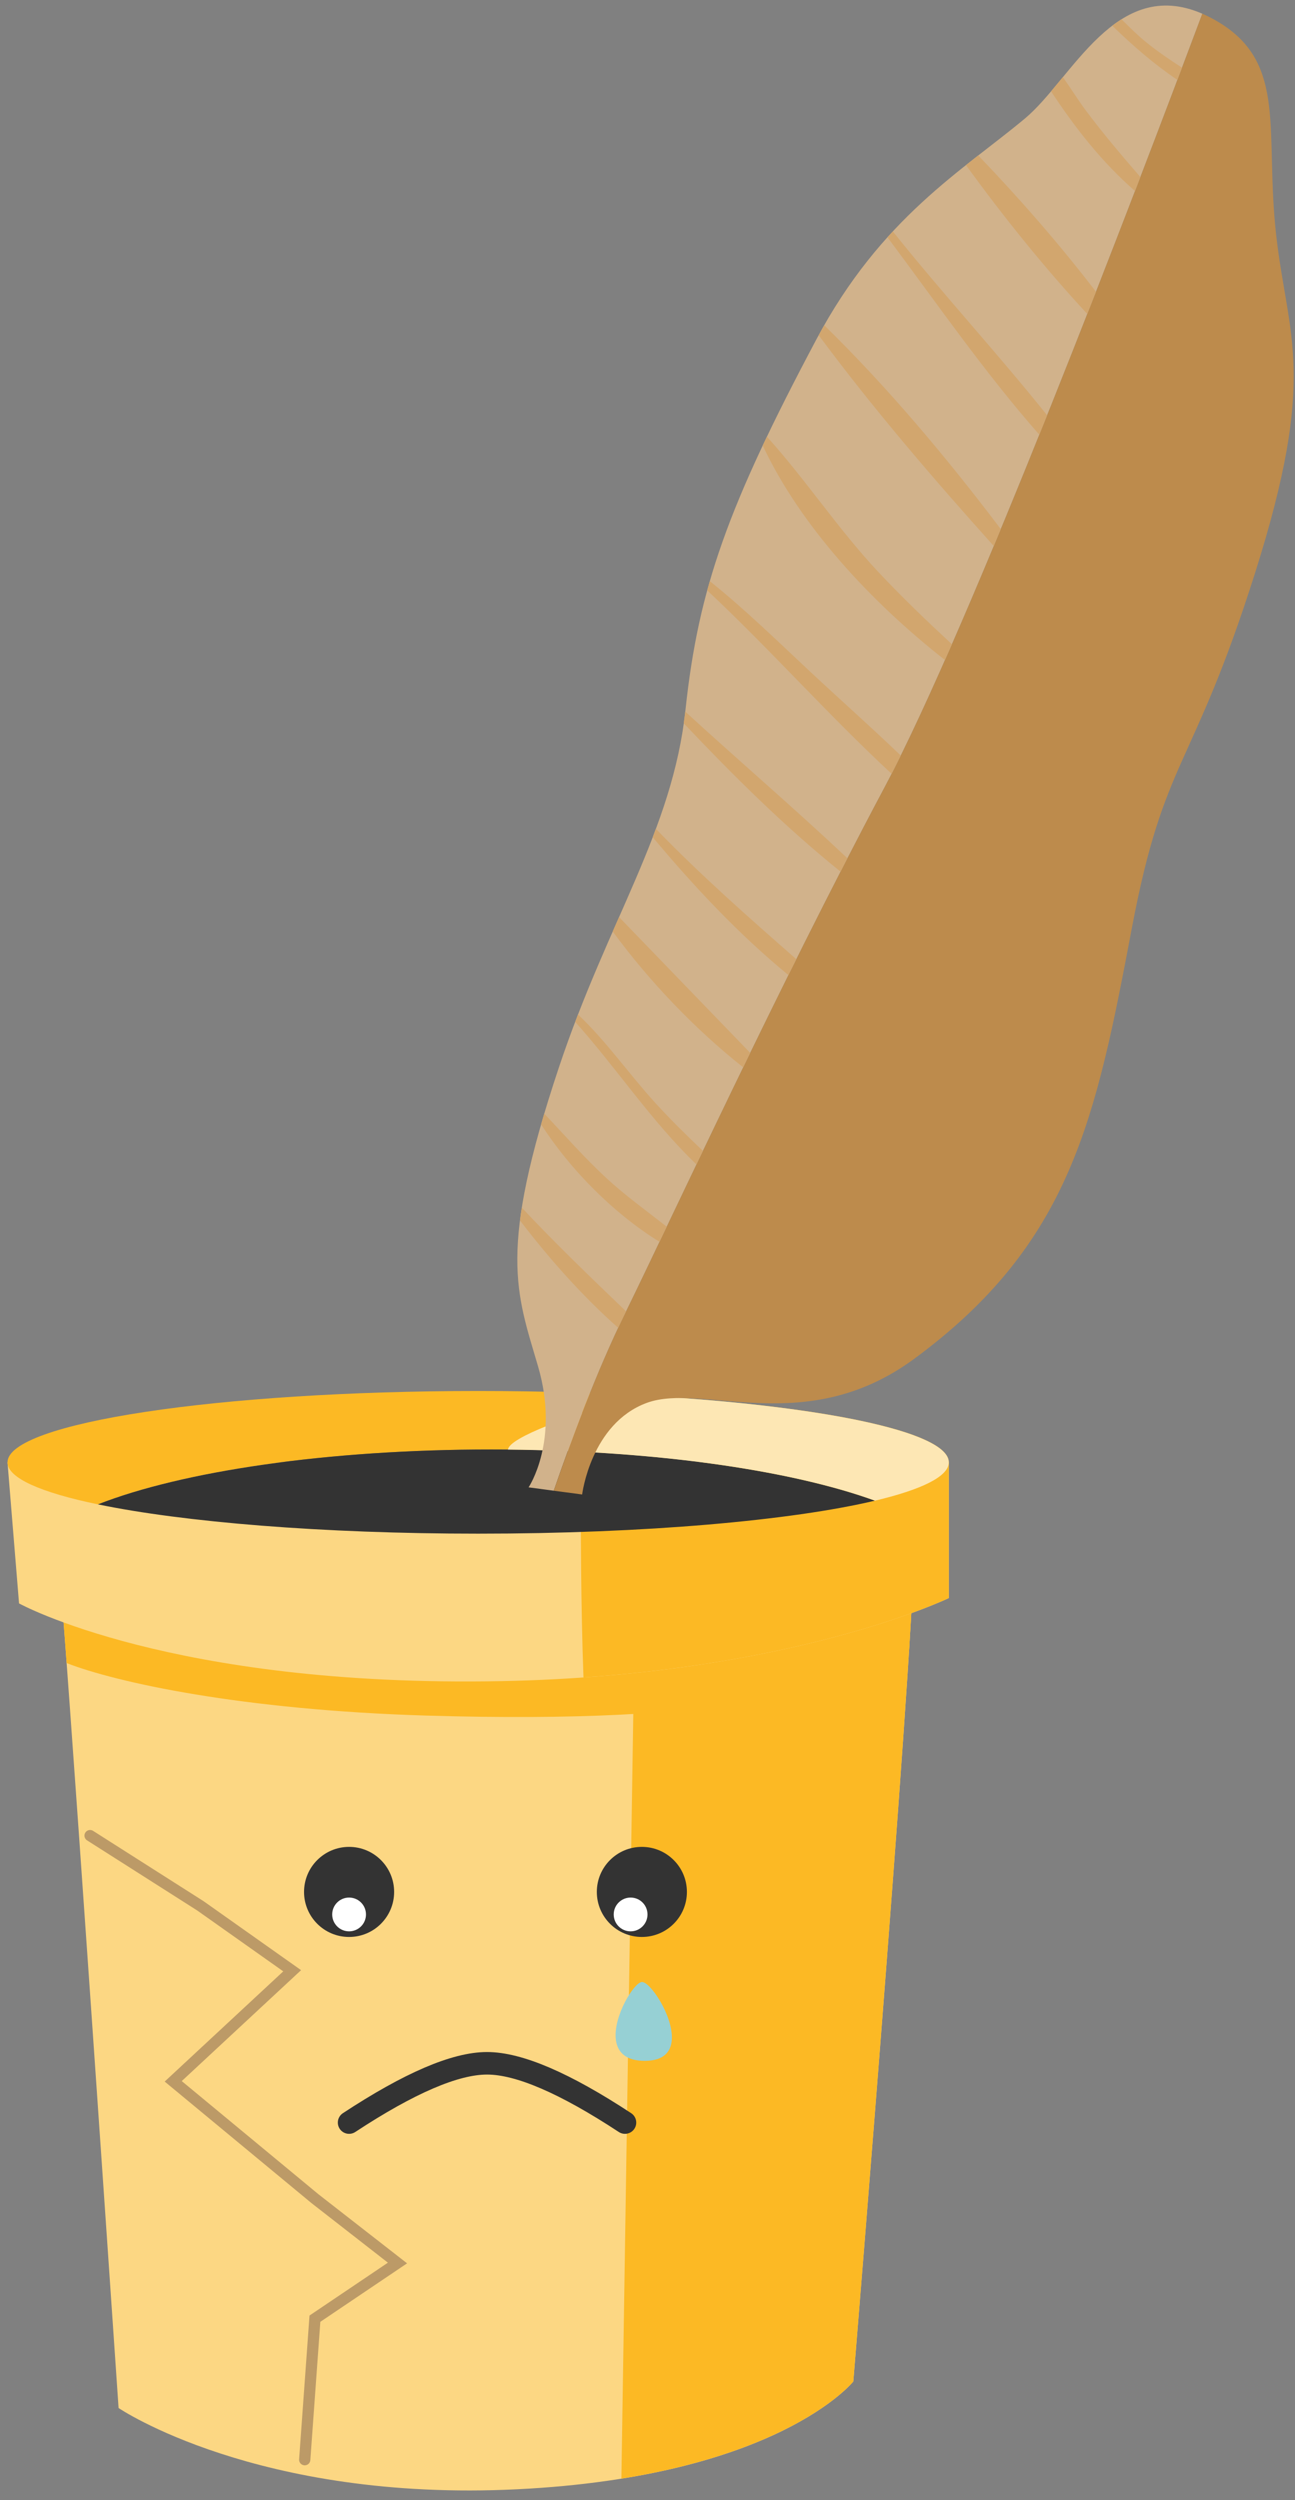 <?xml version="1.0" encoding="UTF-8"?>
<svg width="115px" height="222px" viewBox="0 0 115 222" version="1.1" xmlns="http://www.w3.org/2000/svg" xmlns:xlink="http://www.w3.org/1999/xlink">
    <rect x="0" y="0" width="115" height="222" fill="#808080" stroke="none"/>
    <!-- Generator: Sketch 55.1 (78136) - https://sketchapp.com -->
    <title>Group 13</title>
    <desc>Created with Sketch.</desc>
    <g id="Page-1" stroke="none" stroke-width="1" fill="none" fill-rule="evenodd">
        <g id="Group-13" transform="translate(0.667, -7.344)">
            <path d="M4.599,146.968 C4.891,148.104 9.864,221.173 9.864,221.173 C9.864,221.173 22.153,229.527 45.267,228.387 C68.381,227.246 75.109,218.818 75.109,218.818 C75.109,218.818 81.254,144.179 80.376,144.718 C79.498,145.257 42.53,148.816 42.53,148.816 L4.599,146.968" id="Fill-190-Copy-13" fill="#FCD783"></path>
            <path d="M75.109,218.818 C75.109,218.818 81.254,144.179 80.376,144.718 C79.891,145.017 68.342,146.24 58.128,147.273 L55.59,158.349 L54.514,227.443 C70.225,224.923 75.109,218.818 75.109,218.818" id="Fill-191-Copy-13" fill="#FCB924"></path>
            <path d="M80.434,144.858 C80.4,144.776 80.376,144.718 80.376,144.718 C79.498,145.257 42.53,148.816 42.53,148.816 L4.599,146.968 C4.656,147.193 4.899,150.261 5.251,155.022 C9.598,156.723 20.775,159.197 37.264,159.687 C64.016,160.48 73.144,157.419 80.059,153.967 C80.371,148.972 80.529,145.565 80.434,144.858" id="Fill-192-Copy-6" fill="#FCB924"></path>
            <path d="M0,137.197 L1.024,149.724 C1.024,149.724 14.522,157.199 43.887,156.625 C69.393,156.127 83.59,149.248 83.59,149.248 L83.59,137.197 L0,137.197" id="Fill-193-Copy-13" fill="#FCD783"></path>
            <path d="M83.59,137.197 L60.184,137.197 L50.909,141.769 C50.909,141.769 50.909,150.138 51.149,156.299 C72.069,154.825 83.59,149.248 83.59,149.248 L83.59,137.197" id="Fill-194-Copy-13" fill="#FCB924"></path>
            <path d="M77.035,140.601 C81.179,139.617 83.59,138.45 83.59,137.197 C83.59,133.698 64.877,130.862 41.795,130.862 C18.712,130.862 0,133.698 0,137.197 C0,138.592 2.982,139.881 8.025,140.928 C15.495,137.994 28.351,136.056 42.965,136.056 C57.028,136.056 69.46,137.851 77.035,140.601" id="Fill-195-Copy-13" fill="#FCB924"></path>
            <path d="M77.035,140.601 C69.46,137.851 57.028,136.056 42.965,136.056 C28.351,136.056 15.495,137.994 8.025,140.928 C15.626,142.505 27.917,143.531 41.795,143.531 C56.608,143.531 69.612,142.361 77.035,140.601" id="Fill-196-Copy-13" fill="#333333"></path>
            <path d="M83.59,137.197 C83.59,134.45 72.048,132.112 55.915,131.234 C50.023,133.024 44.563,134.976 44.442,136.066 L44.442,136.067 C57.894,136.189 69.727,137.948 77.035,140.601 C81.179,139.617 83.59,138.45 83.59,137.197" id="Fill-197-Copy-13" fill="#FDE7B4"></path>
            <path d="M78.819,75.74 C82.447,60.036 86.682,18.675 88.289,2.108 C79.979,0.865 78.618,10.712 75.486,15.165 C71.352,21.043 65.426,26.968 62.668,38.914 C58.9,55.241 58.273,62.973 59.95,73.668 C61.628,84.364 58.142,93.551 57.315,107.259 C56.276,124.469 58.828,127.525 62.404,133.41 C65.981,139.294 64.364,143.991 64.364,143.991 L66.603,143.701 C66.934,138.936 67.539,132.498 68.608,127.05 C70.581,116.982 74.235,95.581 78.819,75.74" id="Fill-232-Copy-6" fill="#D1B28B" transform="translate(72.685, 72.995) rotate(15) translate(-72.685, -72.995) "></path>
            <path d="M72.13,137.526 C76.463,134.474 86.568,136.963 94.048,127.608 C104.875,114.07 104.104,102.799 102.816,85.577 C101.668,70.216 104.397,70.838 105.228,52.355 C106.058,33.872 102.64,31.469 99.276,22.903 C95.913,14.335 96.329,7.983 89.512,5.978 C88.929,5.807 88.378,5.687 87.852,5.608 C86.245,22.175 82.01,63.536 78.382,79.24 C73.798,99.081 70.144,120.482 68.171,130.55 C67.102,135.998 66.497,142.436 66.166,147.201 L68.686,146.873 C68.686,146.873 67.797,140.578 72.13,137.526" id="Fill-233-Copy-6" fill="#BD8B4C" transform="translate(85.76, 76.404) rotate(15) translate(-85.76, -76.404) "></path>
            <path d="M100.842,11.068 C99.971,10.672 99.15,10.19 98.324,9.722 C98.099,9.964 97.885,10.221 97.678,10.488 C99.894,11.724 102.123,12.814 104.511,13.64 C104.55,13.25 104.59,12.859 104.627,12.483 C103.346,12.068 102.073,11.629 100.842,11.068" id="Fill-234-Copy-6" fill="#D2A66E" transform="translate(101.152, 11.681) rotate(15) translate(-101.152, -11.681) "></path>
            <path d="M92.529,15.125 C92.298,15.632 92.07,16.133 91.842,16.618 C94.75,19.195 97.808,21.509 101.337,23.237 C101.384,22.791 101.43,22.352 101.476,21.914 C99.383,20.499 97.302,19.058 95.323,17.504 C94.389,16.771 93.483,15.911 92.529,15.125" id="Fill-235-Copy-6" fill="#D2A66E" transform="translate(96.659, 19.181) rotate(15) translate(-96.659, -19.181) "></path>
            <path d="M83.727,23.674 C88.098,27.224 92.761,30.633 97.556,33.656 C97.635,32.952 97.715,32.249 97.792,31.552 C93.579,28.316 89.088,25.303 84.557,22.562 C84.283,22.927 84.006,23.298 83.727,23.674" id="Fill-236-Copy-6" fill="#D2A66E" transform="translate(90.759, 28.109) rotate(15) translate(-90.759, -28.109) "></path>
            <path d="M76.186,30.502 C81.944,35.037 87.613,39.859 93.746,43.943 C93.822,43.329 93.895,42.713 93.969,42.098 C88.253,37.897 82.208,34.076 76.507,29.873 C76.399,30.078 76.293,30.292 76.186,30.502" id="Fill-237-Copy-6" fill="#D2A66E" transform="translate(85.077, 36.908) rotate(15) translate(-85.077, -36.908) "></path>
            <path d="M70.003,39.489 C76.291,44.482 83.072,49.123 89.866,53.546 C89.937,53.013 90.008,52.473 90.079,51.935 C83.794,47.04 77.135,42.383 70.253,38.509 C70.168,38.833 70.083,39.156 70.003,39.489" id="Fill-238-Copy-6" fill="#D2A66E" transform="translate(80.041, 46.027) rotate(15) translate(-80.041, -46.027) "></path>
            <path d="M65.138,48.515 C65.085,48.803 65.034,49.086 64.982,49.368 C70.059,55.395 77.853,60.3 85.547,63.581 C85.626,63.081 85.704,62.581 85.781,62.069 C83.075,60.642 80.395,59.167 77.799,57.556 C73.369,54.807 69.492,51.332 65.138,48.515" id="Fill-239-Copy-6" fill="#D2A66E" transform="translate(75.381, 56.048) rotate(15) translate(-75.381, -56.048) "></path>
            <path d="M60.422,61.377 C60.416,61.663 60.413,61.946 60.411,62.23 C67.191,65.853 73.636,70.126 80.444,73.723 C80.566,73.156 80.688,72.566 80.811,71.948 C77.609,70.182 74.319,68.543 71.112,66.834 C67.59,64.957 64.088,62.984 60.422,61.377" id="Fill-240-Copy-6" fill="#D2A66E" transform="translate(70.611, 67.55) rotate(15) translate(-70.611, -67.55) "></path>
            <path d="M58.71,73.632 C64.136,76.963 69.75,80.184 75.579,82.756 C75.672,82.322 75.766,81.887 75.861,81.452 C70.174,78.388 64.313,75.588 58.576,72.598 C58.628,72.945 58.668,73.288 58.71,73.632" id="Fill-241-Copy-6" fill="#D2A66E" transform="translate(67.218, 77.677) rotate(15) translate(-67.218, -77.677) "></path>
            <path d="M56.016,83.511 C60.684,86.784 65.599,89.85 70.826,92.217 C70.929,91.704 71.033,91.189 71.138,90.673 C66.045,88.163 60.968,85.649 56.089,82.717 C56.063,82.982 56.044,83.246 56.016,83.511" id="Fill-242-Copy-6" fill="#D2A66E" transform="translate(63.577, 87.467) rotate(15) translate(-63.577, -87.467) "></path>
            <path d="M52.557,91.824 C56.857,95.273 61.857,98.309 66.87,100.478 C66.96,100.013 67.05,99.548 67.141,99.078 C62.352,96.198 57.558,93.323 52.768,90.442 C52.697,90.899 52.627,91.36 52.557,91.824" id="Fill-243-Copy-6" fill="#D2A66E" transform="translate(59.849, 95.46) rotate(15) translate(-59.849, -95.46) "></path>
            <path d="M49.114,99.04 C49.09,99.268 49.07,99.506 49.046,99.738 C53.777,102.844 57.838,106.492 62.723,109.184 C62.803,108.75 62.885,108.314 62.968,107.87 C61.215,106.918 59.48,105.938 57.799,104.863 C54.853,102.977 52.193,100.704 49.114,99.04" id="Fill-244-Copy-6" fill="#D2A66E" transform="translate(56.007, 104.112) rotate(15) translate(-56.007, -104.112) "></path>
            <path d="M46.361,107.786 C46.351,108.125 46.346,108.454 46.34,108.78 C49.849,111.974 54.595,114.755 59.196,116.131 C59.285,115.655 59.376,115.166 59.468,114.669 C57.339,113.757 55.172,112.942 53.113,111.854 C50.779,110.622 48.603,109.159 46.361,107.786" id="Fill-245-Copy-6" fill="#D2A66E" transform="translate(52.904, 111.958) rotate(15) translate(-52.904, -111.958) "></path>
            <path d="M44.568,117.05 C47.952,119.655 51.616,122.08 55.464,124.004 C55.536,123.603 55.605,123.196 55.683,122.803 C55.707,122.676 55.733,122.54 55.759,122.409 C51.942,120.306 48.14,118.221 44.432,115.91 C44.473,116.303 44.518,116.684 44.568,117.05" id="Fill-246-Copy-6" fill="#D2A66E" transform="translate(50.096, 119.957) rotate(15) translate(-50.096, -119.957) "></path>
            <circle id="Oval-Copy-38" fill="#333333" cx="30.333" cy="175.344" r="4"></circle>
            <circle id="Oval-Copy-39" fill="#333333" cx="56.333" cy="175.344" r="4"></circle>
            <circle id="Oval-Copy-25" stroke="#FFFFFF" fill="#FFFFFF" cx="30.333" cy="177.344" r="1"></circle>
            <circle id="Oval-Copy-24" stroke="#FFFFFF" fill="#FFFFFF" cx="55.333" cy="177.344" r="1"></circle>
            <path d="M30.333,195.826 C35.672,192.316 39.756,190.561 42.583,190.561 C45.41,190.561 49.493,192.316 54.833,195.826" id="Line-Copy-11" stroke="#333333" stroke-width="2" stroke-linecap="round"></path>
            <path d="M54.837,185.114 C55.344,184.134 55.959,183.395 56.31,183.346 C56.672,183.296 57.37,184.04 57.965,185.058 C59.17,187.123 59.949,190.322 56.623,190.344 C53.168,190.367 53.76,187.195 54.837,185.114" id="Fill-1267-Copy-2" fill="#96D0D4"></path>
            <polyline id="Path-2-Copy" stroke-opacity="0.503" stroke="#7C5E4C" stroke-linecap="round" points="7.333 170.344 17.134 176.583 25.279 182.344 14.715 192.162 27.299 202.58 34.632 208.295 27.299 213.239 26.394 225.761"></polyline>
        </g>
    </g>
</svg>
